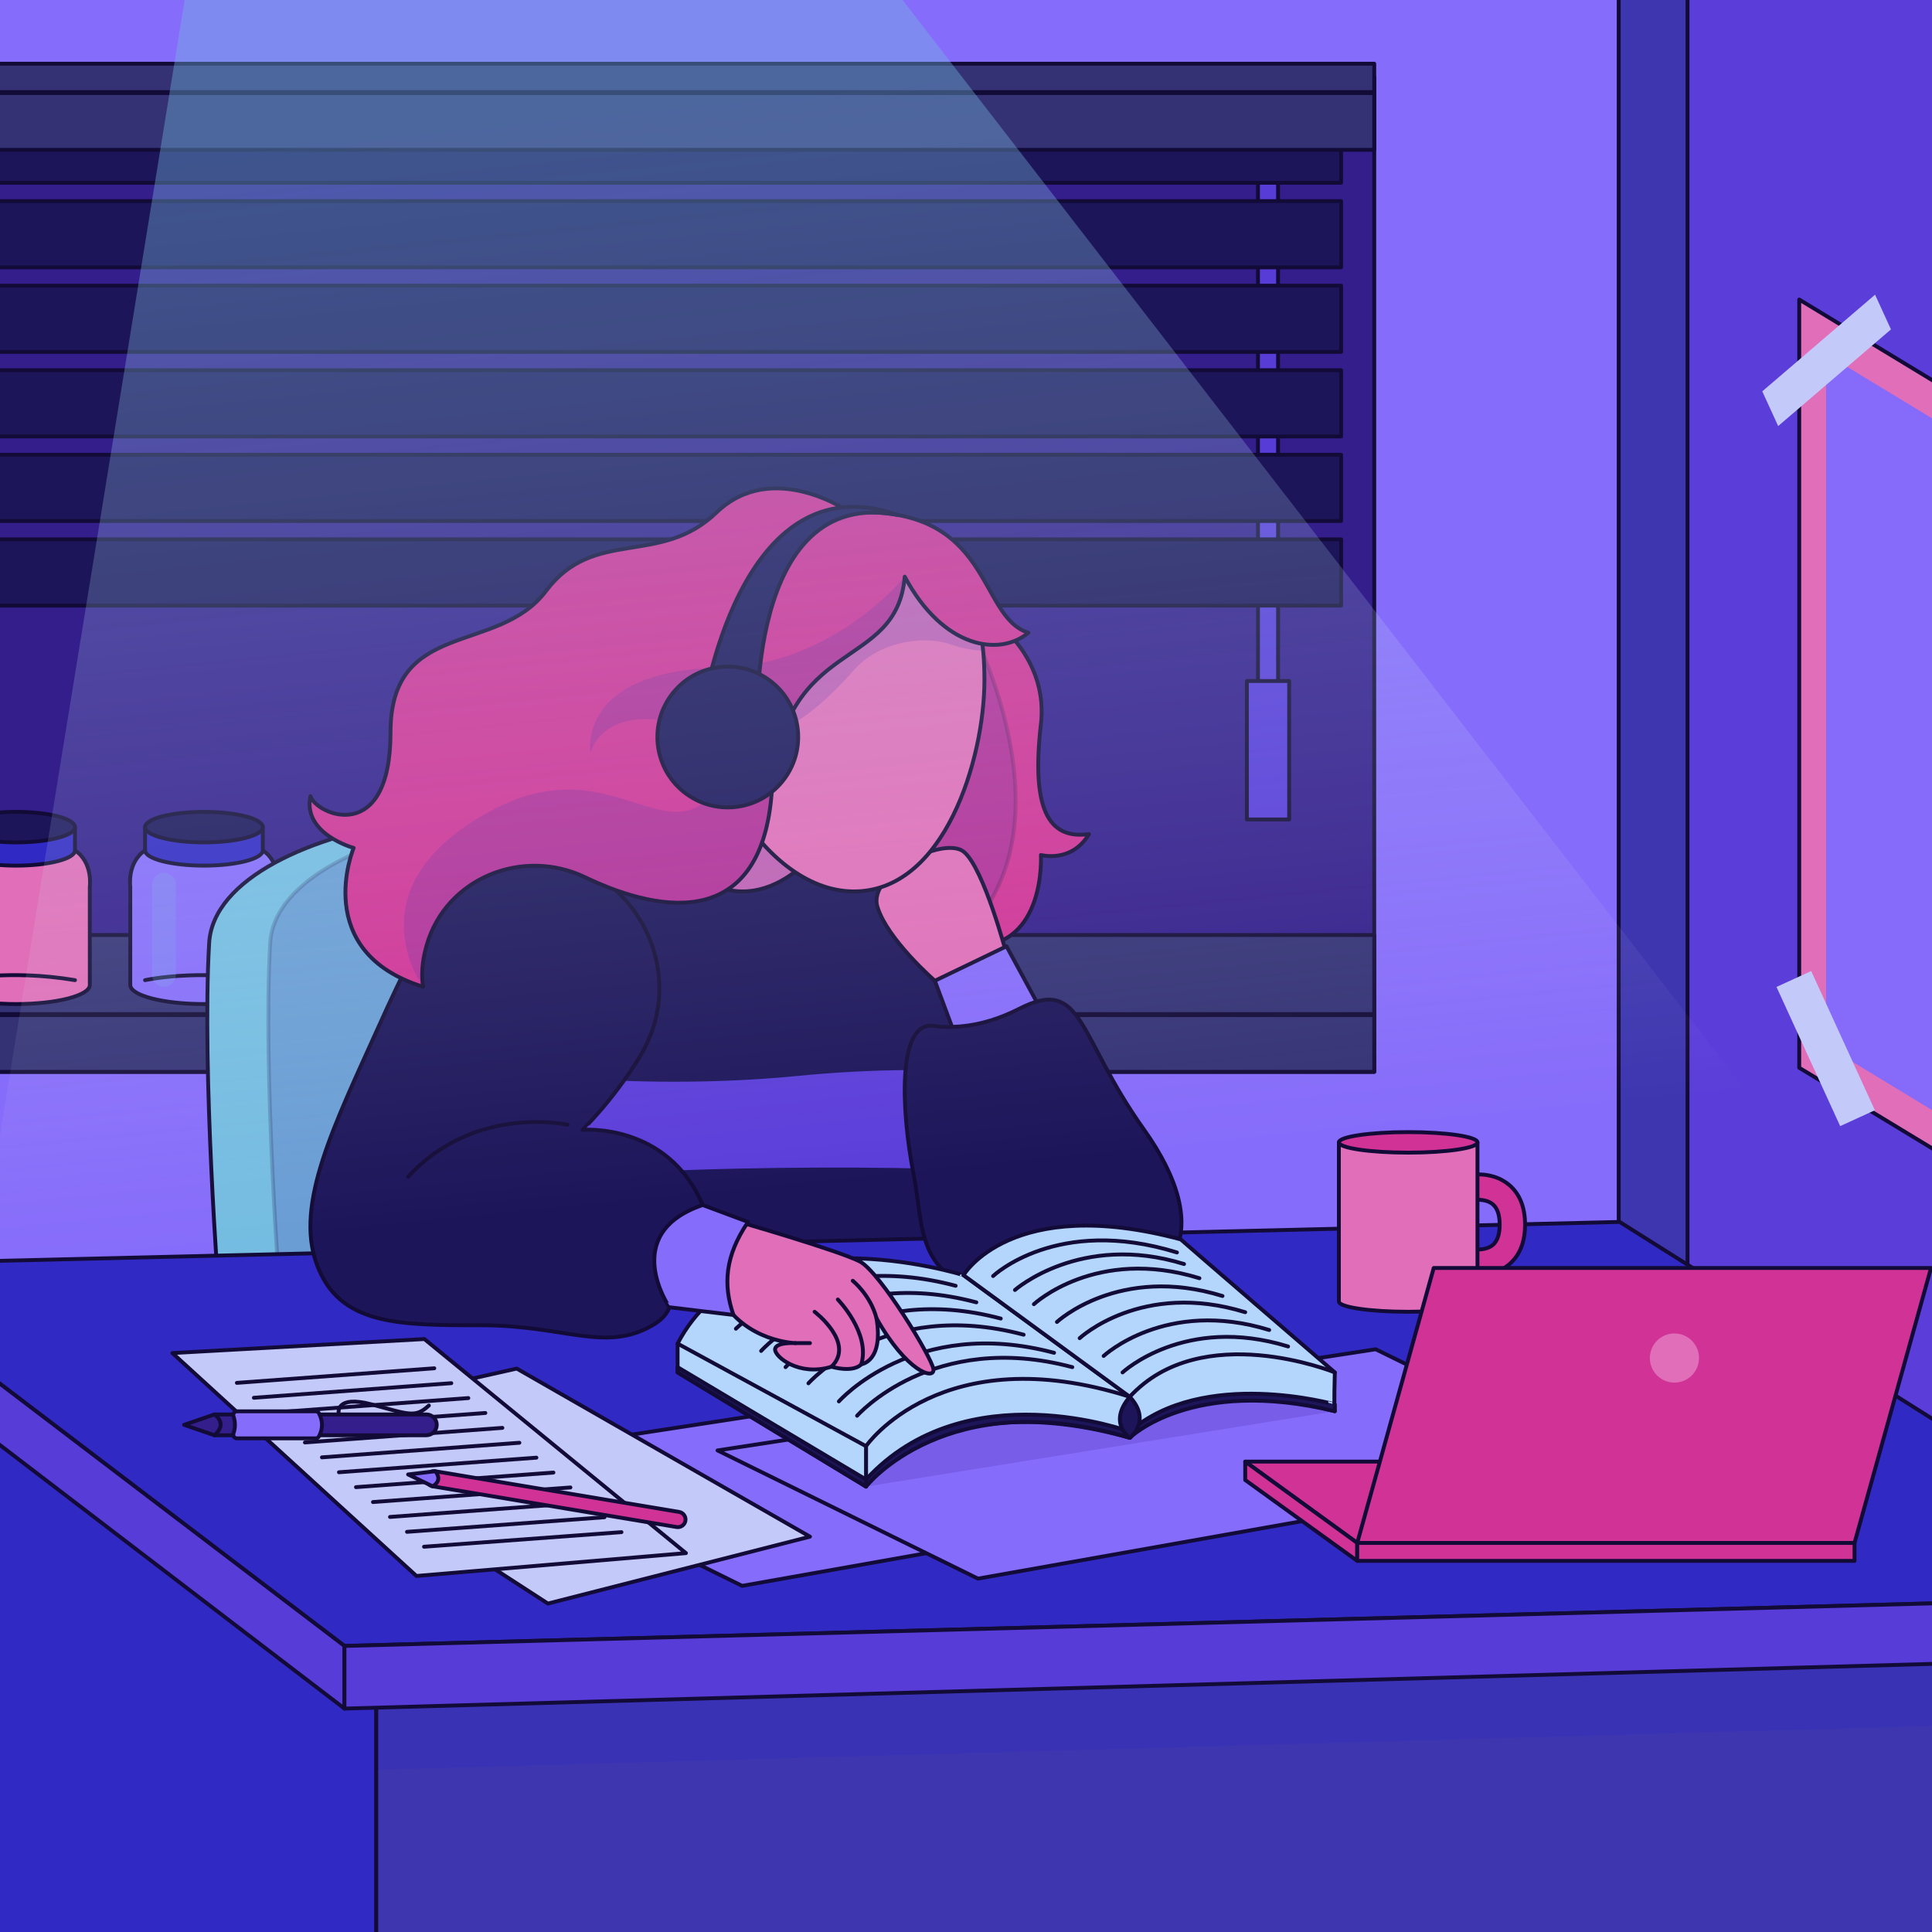 <?xml version="1.0" encoding="utf-8"?>
<!-- Generator: Adobe Illustrator 27.5.0, SVG Export Plug-In . SVG Version: 6.00 Build 0)  -->
<svg version="1.1" xmlns="http://www.w3.org/2000/svg" xmlns:xlink="http://www.w3.org/1999/xlink" x="0px" y="0px"
	 viewBox="0 0 500 500" style="enable-background:new 0 0 500 500;" xml:space="preserve">
<g id="BACKGROUND">
	<rect style="fill:#866CFA;" width="500" height="500"/>
</g>
<g id="OBJECTS">
	<g>
		<defs>
			<rect id="SVGID_1_" width="500" height="500"/>
		</defs>
		<clipPath id="SVGID_00000058565334068920103620000008080555390820596409_">
			<use xlink:href="#SVGID_1_"  style="overflow:visible;"/>
		</clipPath>
		<g style="clip-path:url(#SVGID_00000058565334068920103620000008080555390820596409_);">
			<g>
				<path style="fill:#FFFFFF;stroke:#130B37;stroke-linecap:round;stroke-linejoin:round;stroke-miterlimit:10;" d="
					M-105.178,483.01c0,0-8.223-26.313-9.045-61.67c-0.822-35.357,11.512-32.891,46.047-41.113c34.535-8.223,59.203-17.268,67.426,0
					c8.223,17.268,15.623,56.736,22.201,77.293c6.578,20.557-24.668,21.379-63.315,33.713
					C-80.51,503.567-96.133,503.567-105.178,483.01z"/>
				<path style="fill:none;stroke:#130B37;stroke-linecap:round;stroke-linejoin:round;stroke-miterlimit:10;" d="M-96.955,392.561
					c0,0-7.401,12.553-4.111,42.456s7.577,49.946,22.201,56.216"/>
				<path style="fill:none;stroke:#130B37;stroke-linecap:round;stroke-linejoin:round;stroke-miterlimit:10;" d="M-57.486,446.831
					c0,0,18.286-2.889,38.647-32.069"/>
			</g>
			
				<rect x="418.919" y="-10.135" style="fill:#3E36AF;stroke:#130B37;stroke-linecap:round;stroke-linejoin:round;stroke-miterlimit:10;" width="108.68" height="520.27"/>
			
				<rect x="-120.147" y="394.707" style="fill:#1C155A;stroke:#130B37;stroke-linecap:round;stroke-linejoin:round;stroke-miterlimit:10;" width="758.842" height="141.792"/>
			<g>
				<g>
					<defs>
						
							<rect id="SVGID_00000084489472002925115900000004152643923142064528_" x="-76.036" y="19.999" width="431.688" height="257.396"/>
					</defs>
					<use xlink:href="#SVGID_00000084489472002925115900000004152643923142064528_"  style="overflow:visible;fill:#341E8B;"/>
					<clipPath id="SVGID_00000173126851700679612510000007606892762791382702_">
						<use xlink:href="#SVGID_00000084489472002925115900000004152643923142064528_"  style="overflow:visible;"/>
					</clipPath>
					<g style="clip-path:url(#SVGID_00000173126851700679612510000007606892762791382702_);">
						
							<rect x="-51.147" y="-34.203" style="fill:#573CD8;stroke:#130B37;stroke-linecap:round;stroke-linejoin:round;stroke-miterlimit:10;" width="5.199" height="196.639"/>
						
							<rect x="325.564" y="-34.203" style="fill:#573CD8;stroke:#130B37;stroke-linecap:round;stroke-linejoin:round;stroke-miterlimit:10;" width="5.199" height="223.093"/>
						
							<rect x="322.689" y="176.246" style="fill:#573CD8;stroke:#130B37;stroke-linecap:round;stroke-linejoin:round;stroke-miterlimit:10;" width="10.949" height="35.826"/>
					</g>
					<g style="clip-path:url(#SVGID_00000173126851700679612510000007606892762791382702_);">
						
							<rect x="-67.457" y="-13.607" style="fill:#1C155A;stroke:#130B37;stroke-linecap:round;stroke-linejoin:round;stroke-miterlimit:10;" width="414.53" height="17.146"/>
						
							<rect x="-67.457" y="8.276" style="fill:#1C155A;stroke:#130B37;stroke-linecap:round;stroke-linejoin:round;stroke-miterlimit:10;" width="414.53" height="17.146"/>
						
							<rect x="-67.457" y="30.159" style="fill:#1C155A;stroke:#130B37;stroke-linecap:round;stroke-linejoin:round;stroke-miterlimit:10;" width="414.53" height="17.146"/>
						
							<rect x="-67.457" y="52.042" style="fill:#1C155A;stroke:#130B37;stroke-linecap:round;stroke-linejoin:round;stroke-miterlimit:10;" width="414.53" height="17.146"/>
						
							<rect x="-67.457" y="73.926" style="fill:#1C155A;stroke:#130B37;stroke-linecap:round;stroke-linejoin:round;stroke-miterlimit:10;" width="414.53" height="17.146"/>
						
							<rect x="-67.457" y="95.809" style="fill:#1C155A;stroke:#130B37;stroke-linecap:round;stroke-linejoin:round;stroke-miterlimit:10;" width="414.53" height="17.146"/>
						
							<rect x="-67.457" y="117.692" style="fill:#1C155A;stroke:#130B37;stroke-linecap:round;stroke-linejoin:round;stroke-miterlimit:10;" width="414.53" height="17.146"/>
						
							<rect x="-67.457" y="139.575" style="fill:#1C155A;stroke:#130B37;stroke-linecap:round;stroke-linejoin:round;stroke-miterlimit:10;" width="414.53" height="17.146"/>
					</g>
					
						<use xlink:href="#SVGID_00000084489472002925115900000004152643923142064528_"  style="overflow:visible;fill:none;stroke:#130B37;stroke-linecap:round;stroke-linejoin:round;stroke-miterlimit:10;"/>
				</g>
				<g>
					
						<rect x="-76.036" y="262.709" style="fill:#343275;stroke:#130B37;stroke-linecap:round;stroke-linejoin:round;stroke-miterlimit:10;" width="431.688" height="14.686"/>
					
						<rect x="-76.036" y="241.977" style="fill:#343275;stroke:#130B37;stroke-linecap:round;stroke-linejoin:round;stroke-miterlimit:10;" width="431.688" height="20.476"/>
				</g>
				<g>
					<g>
						
							<rect x="-76.036" y="24.093" style="fill:#343275;stroke:#130B37;stroke-linecap:round;stroke-linejoin:round;stroke-miterlimit:10;" width="431.688" height="14.686"/>
						
							<rect x="-76.036" y="16.493" style="fill:#343275;stroke:#130B37;stroke-linecap:round;stroke-linejoin:round;stroke-miterlimit:10;" width="431.688" height="7.343"/>
					</g>
				</g>
			</g>
			<g>
				<g>
					<path style="fill:#866CFA;stroke:#130B37;stroke-linecap:round;stroke-linejoin:round;stroke-miterlimit:10;" d="
						M71.851,229.517c0,0,0.895-6.284-3.837-9.443c-9.253,0-15.233,0-15.233,0s-5.98,0-15.233,0
						c-4.731,3.159-3.836,9.443-3.836,9.443v25.389l0,0c0,2.731,8.538,4.944,19.07,4.944c10.532,0,19.07-2.213,19.07-4.944
						c0,0,0,0,0,0V229.517z"/>
					<path style="fill:#3129C3;stroke:#130B37;stroke-linecap:round;stroke-linejoin:round;stroke-miterlimit:10;" d="
						M37.548,214.059v6.015c0,2.181,6.82,3.949,15.233,3.949s15.233-1.768,15.233-3.949v-6.015H37.548z"/>
					<path style="fill:#1C155A;stroke:#130B37;stroke-linecap:round;stroke-linejoin:round;stroke-miterlimit:10;" d="
						M68.015,214.059c0,2.181-6.82,3.949-15.233,3.949s-15.233-1.768-15.233-3.949s6.82-3.949,15.233-3.949
						S68.015,211.878,68.015,214.059z"/>
					<path style="fill:none;stroke:#130B37;stroke-linecap:round;stroke-linejoin:round;stroke-miterlimit:10;" d="M37.548,253.665
						c0,0,13.089-2.934,30.466,0"/>
				</g>
				<path style="opacity:0.2;fill:#75BCE3;" d="M42.428,255.383L42.428,255.383c-1.693,0-3.078-1.385-3.078-3.078v-23.351
					c0-1.693,1.385-3.078,3.078-3.078l0,0c1.693,0,3.078,1.385,3.078,3.078v23.351C45.505,253.998,44.12,255.383,42.428,255.383z"/>
			</g>
			<g>
				<g>
					<path style="fill:#E06EB8;stroke:#130B37;stroke-linecap:round;stroke-linejoin:round;stroke-miterlimit:10;" d="
						M23.242,229.517c0,0,0.895-6.284-3.836-9.443c-9.253,0-15.233,0-15.233,0s-5.981,0-15.233,0
						c-4.731,3.159-3.837,9.443-3.837,9.443v25.389l0,0c0,2.731,8.538,4.944,19.07,4.944c10.532,0,19.07-2.213,19.07-4.944
						c0,0,0,0,0,0V229.517z"/>
					<path style="fill:#3129C3;stroke:#130B37;stroke-linecap:round;stroke-linejoin:round;stroke-miterlimit:10;" d="
						M-11.06,214.059v6.015c0,2.181,6.82,3.949,15.233,3.949c8.413,0,15.233-1.768,15.233-3.949v-6.015H-11.06z"/>
					<path style="fill:#1C155A;stroke:#130B37;stroke-linecap:round;stroke-linejoin:round;stroke-miterlimit:10;" d="
						M19.406,214.059c0,2.181-6.82,3.949-15.233,3.949c-8.413,0-15.233-1.768-15.233-3.949s6.82-3.949,15.233-3.949
						C12.586,210.109,19.406,211.878,19.406,214.059z"/>
					<path style="fill:none;stroke:#130B37;stroke-linecap:round;stroke-linejoin:round;stroke-miterlimit:10;" d="M-11.06,253.665
						c0,0,13.089-2.934,30.466,0"/>
				</g>
				<path style="opacity:0.2;fill:#75BCE3;" d="M-6.381,255.383L-6.381,255.383c-1.693,0-3.078-1.385-3.078-3.078v-23.351
					c0-1.693,1.385-3.078,3.078-3.078l0,0c1.693,0,3.078,1.385,3.078,3.078v23.351C-3.304,253.998-4.689,255.383-6.381,255.383z"/>
			</g>
			
				<rect x="280.053" y="142.988" transform="matrix(-1.836970e-16 1 -1 -1.836970e-16 793.742 -293.742)" style="fill:#5B3DD9;stroke:#130B37;stroke-linecap:round;stroke-linejoin:round;stroke-miterlimit:10;" width="527.379" height="214.023"/>
			<g>
				<defs>
					<path id="SVGID_00000057143742265445182390000014731129321589585299_" d="M249.358,155.009c0,0,22.505,10.814,20.032,32.375
						c-2.473,21.561,1.673,29.992,12.454,28.471c-4.561,7.602-12.454,5.414-12.454,5.414s1.371,23.693-17.4,23.628
						c-25.707-25.171-27.867-29.041-27.867-29.041L249.358,155.009z"/>
				</defs>
				<use xlink:href="#SVGID_00000057143742265445182390000014731129321589585299_"  style="overflow:visible;fill:#D03295;"/>
				<clipPath id="SVGID_00000150079946913086037190000005268071380057720237_">
					<use xlink:href="#SVGID_00000057143742265445182390000014731129321589585299_"  style="overflow:visible;"/>
				</clipPath>
				
					<path style="opacity:0.2;clip-path:url(#SVGID_00000150079946913086037190000005268071380057720237_);fill:#4023A0;stroke:#130B37;stroke-linecap:round;stroke-linejoin:round;stroke-miterlimit:10;" d="
					M250.34,160.335c0,0,33.532,61.758-9.243,87.955C222.486,194.834,250.34,160.335,250.34,160.335"/>
				
					<use xlink:href="#SVGID_00000057143742265445182390000014731129321589585299_"  style="overflow:visible;fill:none;stroke:#130B37;stroke-linecap:round;stroke-linejoin:round;stroke-miterlimit:10;"/>
			</g>
			<g>
				<defs>
					<path id="SVGID_00000151526714292508624590000013630620927038702744_" d="M56.722,336.18c0,0-4.539-58.793-2.594-92.133
						c1.945-33.34,101.795-45.715,118.653-17.158c16.858,28.556,27.806,109.292,27.806,109.292H56.722z"/>
				</defs>
				<use xlink:href="#SVGID_00000151526714292508624590000013630620927038702744_"  style="overflow:visible;fill:#74BCE1;"/>
				<clipPath id="SVGID_00000114047982502637657300000007820092763103598266_">
					<use xlink:href="#SVGID_00000151526714292508624590000013630620927038702744_"  style="overflow:visible;"/>
				</clipPath>
				
					<path style="opacity:0.2;clip-path:url(#SVGID_00000114047982502637657300000007820092763103598266_);fill:#4023A0;stroke:#130B37;stroke-linecap:round;stroke-linejoin:round;stroke-miterlimit:10;" d="
					M72.52,336.18c0,0-4.539-58.793-2.593-92.133c1.945-33.34,101.795-45.715,118.653-17.158
					c16.858,28.556,27.806,109.292,27.806,109.292H72.52z"/>
				
					<use xlink:href="#SVGID_00000151526714292508624590000013630620927038702744_"  style="overflow:visible;fill:none;stroke:#130B37;stroke-linecap:round;stroke-linejoin:round;stroke-miterlimit:10;"/>
			</g>
			<g>
				<defs>
					<path id="SVGID_00000136375407219517113520000011485659216487470482_" d="M141.77,221.76l28.418-5.905
						c0,0,19.451,21.162,41.496,5.414c32.419-0.836,35.012,31.05,45.386,62.439c10.374,31.388,12.319,43.564,12.319,43.564H154.627
						C154.627,327.271,113.352,273.012,141.77,221.76z"/>
				</defs>
				<use xlink:href="#SVGID_00000136375407219517113520000011485659216487470482_"  style="overflow:visible;fill:#1C155A;"/>
				<clipPath id="SVGID_00000097475578271652055000000000268785698489221526_">
					<use xlink:href="#SVGID_00000136375407219517113520000011485659216487470482_"  style="overflow:visible;"/>
				</clipPath>
				<path style="clip-path:url(#SVGID_00000097475578271652055000000000268785698489221526_);fill:#5B3DD9;" d="M121.681,276.364
					c0,0,40.948,6.358,84.155,2.14c43.207-4.219,64.671,1.388,64.671,1.388l5.177,24.042c0,0-53.852-3.994-121.95,0
					C85.636,307.928,121.681,276.364,121.681,276.364z"/>
				
					<use xlink:href="#SVGID_00000136375407219517113520000011485659216487470482_"  style="overflow:visible;fill:none;stroke:#130B37;stroke-linecap:round;stroke-linejoin:round;stroke-miterlimit:10;"/>
			</g>
			<path style="fill:#E06EB8;stroke:#130B37;stroke-linecap:round;stroke-linejoin:round;stroke-miterlimit:10;" d="
				M241.936,253.823c0,0-12.411-10.794-14.883-19.217c-2.473-8.423,17.245-18.426,22.407-14.141s11.019,26.418,11.019,26.418
				S256.649,252.308,241.936,253.823z"/>
			<g>
				<defs>
					<polygon id="SVGID_00000010270749899649475500000010756681696653385658_" points="97.379,534.005 97.379,437.56 
						-26.261,342.976 -26.261,534.005 					"/>
				</defs>
				<use xlink:href="#SVGID_00000010270749899649475500000010756681696653385658_"  style="overflow:visible;fill:#3129C3;"/>
				<clipPath id="SVGID_00000163772615045527162190000017358079779810339479_">
					<use xlink:href="#SVGID_00000010270749899649475500000010756681696653385658_"  style="overflow:visible;"/>
				</clipPath>
				
					<polygon style="opacity:0.3;clip-path:url(#SVGID_00000163772615045527162190000017358079779810339479_);fill:#3129C3;" points="
					-29.279,361.533 -29.279,345.828 100.397,444.525 100.397,460.735 				"/>
				
					<use xlink:href="#SVGID_00000010270749899649475500000010756681696653385658_"  style="overflow:visible;fill:none;stroke:#130B37;stroke-linecap:round;stroke-linejoin:round;stroke-miterlimit:10;"/>
			</g>
			<g>
				<defs>
					<polygon id="SVGID_00000014611367800205990940000017735996509455929492_" points="97.379,437.56 558.556,424.578 
						558.556,534.005 97.379,534.005 					"/>
				</defs>
				<use xlink:href="#SVGID_00000014611367800205990940000017735996509455929492_"  style="overflow:visible;fill:#3E36AF;"/>
				<clipPath id="SVGID_00000136389701980944107750000008043562227547032489_">
					<use xlink:href="#SVGID_00000014611367800205990940000017735996509455929492_"  style="overflow:visible;"/>
				</clipPath>
				
					<polygon style="opacity:0.3;clip-path:url(#SVGID_00000136389701980944107750000008043562227547032489_);fill:#3129C3;" points="
					569.813,429.169 569.813,444.73 86.123,458.346 86.123,442.137 				"/>
				
					<use xlink:href="#SVGID_00000014611367800205990940000017735996509455929492_"  style="overflow:visible;fill:none;stroke:#130B37;stroke-linecap:round;stroke-linejoin:round;stroke-miterlimit:10;"/>
			</g>
			<polygon style="fill:#3129C3;stroke:#130B37;stroke-linecap:round;stroke-linejoin:round;stroke-miterlimit:10;" points="
				-40.535,327.271 419.165,316.237 572.83,413 89.141,425.968 			"/>
			<polygon style="fill:#866CFA;stroke:#130B37;stroke-linecap:round;stroke-linejoin:round;stroke-miterlimit:10;" points="
				294.988,351.056 124.668,377.237 192.061,410.417 356.549,381.246 			"/>
			<polygon style="fill:#866CFA;stroke:#130B37;stroke-linecap:round;stroke-linejoin:round;stroke-miterlimit:10;" points="
				356.017,349.187 185.697,375.369 253.09,408.548 417.578,379.377 			"/>
			<polygon style="opacity:0.2;fill:#4023A0;" points="175.361,355.181 297.405,326.081 345.453,365.221 224.122,384.724 			"/>
			<path style="fill:#866CFA;stroke:#130B37;stroke-linecap:round;stroke-linejoin:round;stroke-miterlimit:10;" d="
				M247.368,268.398l-5.432-14.575l18.543-8.927l8.91,16.419C269.39,261.315,265.719,271.618,247.368,268.398z"/>
			<path style="fill:#1C155A;stroke:#130B37;stroke-linecap:round;stroke-linejoin:round;stroke-miterlimit:10;" d="
				M263.795,261.061c-4.787,2.449-9.958,4.141-15.317,4.58c-2.21,0.181-4.559,0.181-6.896-0.141
				c-9.347-1.288-8.412,21.58-5.162,38.312c3.25,16.732-0.644,31.574,35.092,32.367s42.819-18.202,24.468-43.958
				C278.705,267.974,280.391,252.572,263.795,261.061z"/>
			<polygon style="fill:#573CD8;stroke:#130B37;stroke-linecap:round;stroke-linejoin:round;stroke-miterlimit:10;" points="
				-40.535,342.976 -40.535,327.271 89.141,425.968 89.141,442.177 			"/>
			<g>
				<g>
					<g>
						<defs>
							<path id="XMLID_00000046333353787642464030000002576270729696906647_" d="M175.361,347.723l48.762,37.001
								c0,0,18.357-26.675,68.266-12.621c0-8.031,0-10.613,0-10.613l-43.031-31.476
								C249.358,330.014,193.718,312.442,175.361,347.723z"/>
						</defs>
						<clipPath id="XMLID_00000155826977248608385900000000155302192595971475_">
							<use xlink:href="#XMLID_00000046333353787642464030000002576270729696906647_"  style="overflow:visible;"/>
						</clipPath>
					</g>
				</g>
				<g>
					<g>
						<defs>
							<path id="XMLID_00000155106378447759696370000004237646511940428970_" d="M175.361,347.723l48.762,37.001
								c0,0,18.357-26.675,68.266-12.621c0-8.031,0-10.613,0-10.613l-43.031-31.476
								C249.358,330.014,193.718,312.442,175.361,347.723z"/>
						</defs>
						<use xlink:href="#XMLID_00000155106378447759696370000004237646511940428970_"  style="overflow:visible;fill:#B4D6FC;"/>
						<clipPath id="XMLID_00000168115295097987731990000006620522245576788403_">
							<use xlink:href="#XMLID_00000155106378447759696370000004237646511940428970_"  style="overflow:visible;"/>
						</clipPath>
						
							<path style="clip-path:url(#XMLID_00000168115295097987731990000006620522245576788403_);fill:#B4D6FC;stroke:#130B37;stroke-linecap:round;stroke-linejoin:round;stroke-miterlimit:10;" d="
							M224.122,384.724v-10.459c0,0,19.505-28.264,68.266-12.775v15.867L224.122,384.724z"/>
						
							<use xlink:href="#XMLID_00000155106378447759696370000004237646511940428970_"  style="overflow:visible;fill:none;stroke:#130B37;stroke-linecap:round;stroke-linejoin:round;stroke-miterlimit:10;"/>
					</g>
					<path style="fill:#B4D6FC;stroke:#130B37;stroke-linecap:round;stroke-linejoin:round;stroke-miterlimit:10;" d="
						M345.453,355.181c0,0-34.42-12.335-53.064,6.309c-28.203-20.63-43.031-31.476-43.031-31.476s12.34-21.014,56.225-9.254
						C306.156,321.334,345.453,355.181,345.453,355.181z"/>
					<path style="fill:#B4D6FC;stroke:#130B37;stroke-linecap:round;stroke-linejoin:round;stroke-miterlimit:10;" d="
						M292.388,372.103c0,0,14.915-17.206,53.064-6.882c-0.287-0.289,0-10.04,0-10.04s-34.469-13.954-53.064,6.309V372.103z"/>
					<polygon style="fill:#B4D6FC;stroke:#130B37;stroke-linecap:round;stroke-linejoin:round;stroke-miterlimit:10;" points="
						175.361,347.723 224.122,374.265 224.122,384.724 175.361,355.181 					"/>
					<polygon style="fill:#1C155A;stroke:#130B37;stroke-linecap:round;stroke-linejoin:round;stroke-miterlimit:10;" points="
						175.361,353.819 224.122,382.891 224.122,384.724 175.361,355.181 					"/>
					<path style="fill:#1C155A;stroke:#130B37;stroke-linecap:round;stroke-linejoin:round;stroke-miterlimit:10;" d="
						M292.351,370.497c0,0-42.351-15.76-68.229,12.394v1.833c0,0,20.948-26.774,68.266-12.621L292.351,370.497z"/>
					<path style="fill:#1C155A;stroke:#130B37;stroke-linecap:round;stroke-linejoin:round;stroke-miterlimit:10;" d="
						M292.351,370.497l0.037,1.607c0,0,16.042-15.83,53.064-6.882v-1.763C345.453,363.458,311.478,353.819,292.351,370.497z"/>
					<path style="fill:#1C155A;stroke:#130B37;stroke-linecap:round;stroke-linejoin:round;stroke-miterlimit:10;" d="
						M292.388,372.103c0,0-5.772-3.831,0-10.613C298.166,367.736,292.388,372.103,292.388,372.103z"/>
					<path style="fill:none;stroke:#130B37;stroke-linecap:round;stroke-linejoin:round;stroke-miterlimit:10;" d="M221.813,366.395
						c0,0,19.585-22.216,55.696-12.577"/>
					<path style="fill:none;stroke:#130B37;stroke-linecap:round;stroke-linejoin:round;stroke-miterlimit:10;" d="M217.1,362.682
						c0,0,19.585-22.216,55.696-12.577"/>
					<path style="fill:none;stroke:#130B37;stroke-linecap:round;stroke-linejoin:round;stroke-miterlimit:10;" d="M209.223,357.998
						c0,0,19.586-22.216,55.696-12.577"/>
					<path style="fill:none;stroke:#130B37;stroke-linecap:round;stroke-linejoin:round;stroke-miterlimit:10;" d="M203.301,353.819
						c0,0,19.586-22.216,55.696-12.577"/>
					<path style="fill:none;stroke:#130B37;stroke-linecap:round;stroke-linejoin:round;stroke-miterlimit:10;" d="M196.98,349.622
						c0,0,19.585-22.216,55.696-12.577"/>
					<path style="fill:none;stroke:#130B37;stroke-linecap:round;stroke-linejoin:round;stroke-miterlimit:10;" d="M190.445,343.873
						c0,0,20.764-20.752,56.875-11.112"/>
					<path style="fill:none;stroke:#130B37;stroke-linecap:round;stroke-linejoin:round;stroke-miterlimit:10;" d="M290.515,355.181
						c0,0,16.066-14.981,42.843-6.718"/>
					<path style="fill:none;stroke:#130B37;stroke-linecap:round;stroke-linejoin:round;stroke-miterlimit:10;" d="M285.623,350.92
						c0,0,16.066-14.98,42.843-6.718"/>
					<path style="fill:none;stroke:#130B37;stroke-linecap:round;stroke-linejoin:round;stroke-miterlimit:10;" d="M279.417,346.318
						c0,0,16.066-14.98,42.843-6.718"/>
					<path style="fill:none;stroke:#130B37;stroke-linecap:round;stroke-linejoin:round;stroke-miterlimit:10;" d="M273.535,342.122
						c0,0,16.066-14.98,42.843-6.718"/>
					<path style="fill:none;stroke:#130B37;stroke-linecap:round;stroke-linejoin:round;stroke-miterlimit:10;" d="M267.567,337.52
						c0,0,16.066-14.98,42.843-6.718"/>
					<path style="fill:none;stroke:#130B37;stroke-linecap:round;stroke-linejoin:round;stroke-miterlimit:10;" d="M262.667,333.847
						c0,0,16.988-14.98,43.765-6.718"/>
					<path style="fill:none;stroke:#130B37;stroke-linecap:round;stroke-linejoin:round;stroke-miterlimit:10;" d="M257.009,330.24
						c0,0,16.525-15.746,47.583-6.106"/>
				</g>
				<g>
					<g>
						<defs>
							<path id="XMLID_00000148650621707063214480000015368136889728636807_" d="M175.361,347.723l48.762,37.001
								c0,0,18.357-26.675,68.266-12.621c0-8.031,0-10.613,0-10.613l-43.031-31.476
								C249.358,330.014,193.718,312.442,175.361,347.723z"/>
						</defs>
						<clipPath id="XMLID_00000017496508135940077990000009380267268452134825_">
							<use xlink:href="#XMLID_00000148650621707063214480000015368136889728636807_"  style="overflow:visible;"/>
						</clipPath>
					</g>
				</g>
			</g>
			<g>
				<path style="fill:#1C155A;stroke:#130B37;stroke-linecap:round;stroke-linejoin:round;stroke-miterlimit:10;" d="
					M165.567,273.481c14.473-23.661-3.856-53.56-31.557-52.166c-0.488,0.025-0.964,0.043-1.428,0.056
					c-12.968,0.357-22.693,17.864-34.364,43.799c-11.671,25.935-22.045,46.395-16.209,62.1
					c5.835,15.705,21.018,15.705,42.603,15.705c21.586,0,31.96,7.132,44.279,0c12.319-7.132-4.539-18.155,12.967-31.122
					c-9.077-21.396-31.122-19.451-31.122-19.451S158.575,284.911,165.567,273.481z"/>
				<path style="fill:none;stroke:#130B37;stroke-linecap:round;stroke-linejoin:round;stroke-miterlimit:10;" d="M146.83,291.073
					c0,0-23.892-5.332-41.214,13.464"/>
			</g>
			<g>
				<path style="fill:#E06EB8;stroke:#130B37;stroke-linecap:round;stroke-linejoin:round;stroke-miterlimit:10;" d="
					M191.348,316.237c0,0,26.078,7.529,31.229,10.269c5.151,2.741,18.673,24.955,18.995,27.853c0.322,2.898-6.931,0.688-14.734-13.2
					c1.856,11.268-3.939,11.912-3.939,11.912s-1.61,2.254-7.727,0.644c-8.371,2.576-14.683-2.576-14.585-4.507
					c0.098-1.932,5.249-1.61,5.249-1.61s-12.878-0.306-19.317-11.743C182.328,321.921,191.348,316.237,191.348,316.237z"/>
				<path style="fill:none;stroke:#130B37;stroke-linecap:round;stroke-linejoin:round;stroke-miterlimit:10;" d="M220.69,331.461
					c0,0,4.571,3.652,6.149,9.698"/>
				<path style="fill:none;stroke:#130B37;stroke-linecap:round;stroke-linejoin:round;stroke-miterlimit:10;" d="M216.827,336.31
					c0,0,8.497,8.676,6.073,16.761"/>
				<path style="fill:none;stroke:#130B37;stroke-linecap:round;stroke-linejoin:round;stroke-miterlimit:10;" d="M210.817,339.487
					c0,0,10.643,8.074,4.356,14.228"/>
				
					<line style="fill:none;stroke:#130B37;stroke-linecap:round;stroke-linejoin:round;stroke-miterlimit:10;" x1="205.836" y1="347.598" x2="209.617" y2="347.598"/>
			</g>
			<polygon style="fill:#573CD8;stroke:#130B37;stroke-linecap:round;stroke-linejoin:round;stroke-miterlimit:10;" points="
				572.83,413 572.83,428.561 89.141,442.177 89.141,425.968 			"/>
			<path style="fill:#866CFA;stroke:#130B37;stroke-linecap:round;stroke-linejoin:round;stroke-miterlimit:10;" d="
				M181.859,311.853l11.743,4.383c-6.025,8.816-6.471,16.345-3.789,24.073l-16.562-1.991
				C173.251,338.318,160.135,319.25,181.859,311.853z"/>
			<g>
				<defs>
					<path id="SVGID_00000103252689940275842000000008723607033225869470_" d="M170.188,215.855l15.688-26.334l29.297,20.261
						l-4.829,11.486C210.343,221.268,190.881,245.73,170.188,215.855z"/>
				</defs>
				<use xlink:href="#SVGID_00000103252689940275842000000008723607033225869470_"  style="overflow:visible;fill:#E06EB8;"/>
				<clipPath id="SVGID_00000026135627340905321420000000982284677919582895_">
					<use xlink:href="#SVGID_00000103252689940275842000000008723607033225869470_"  style="overflow:visible;"/>
				</clipPath>
				
					<path style="opacity:0.2;clip-path:url(#SVGID_00000026135627340905321420000000982284677919582895_);fill:#4023A0;stroke:#130B37;stroke-linecap:round;stroke-linejoin:round;stroke-miterlimit:10;" d="
					M172.817,219.804l15.687-26.334l29.297,20.262l-4.829,11.486C212.973,225.218,193.51,249.68,172.817,219.804z"/>
				
					<use xlink:href="#SVGID_00000103252689940275842000000008723607033225869470_"  style="overflow:visible;fill:none;stroke:#130B37;stroke-linecap:round;stroke-linejoin:round;stroke-miterlimit:10;"/>
			</g>
			<g>
				<defs>
					<path id="SVGID_00000161630623076635845920000009270399660620433053_" d="M223.221,138.975c0,0-35.399-3.863-41.363,25.112
						c-5.964,28.975,14.963,66.257,38.787,66.611c23.824,0.354,34.127-34.416,34.127-54.699S248.977,142.516,223.221,138.975z"/>
				</defs>
				<use xlink:href="#SVGID_00000161630623076635845920000009270399660620433053_"  style="overflow:visible;fill:#E06EB8;"/>
				<clipPath id="SVGID_00000147901774985021812500000009165038694481661363_">
					<use xlink:href="#SVGID_00000161630623076635845920000009270399660620433053_"  style="overflow:visible;"/>
				</clipPath>
				<path style="opacity:0.2;clip-path:url(#SVGID_00000147901774985021812500000009165038694481661363_);fill:#4023A0;" d="
					M201.158,189.048c0,0,7.08-1.104,20-15.812c5.745-6.54,16.986-9.24,25.204-6.366c8.358,2.923,15.864,0.922,15.864,0.922
					s-5.84-28.989-36.702-28.989S201.158,189.048,201.158,189.048z"/>
				
					<use xlink:href="#SVGID_00000161630623076635845920000009270399660620433053_"  style="overflow:visible;fill:none;stroke:#130B37;stroke-linecap:round;stroke-linejoin:round;stroke-miterlimit:10;"/>
			</g>
			<g>
				<g>
					<g>
						<g>
							<path style="fill:#D03295;stroke:#130B37;stroke-linecap:round;stroke-linejoin:round;stroke-miterlimit:10;" d="
								M382.578,329.925c-0.895,0-1.52-0.083-1.701-0.111l0.988-6.492l0,0c-0.001-0.001,2.783,0.349,4.529-1.179
								c1.141-1,1.721-2.752,1.721-5.208c0-2.457-0.58-4.211-1.724-5.214c-1.747-1.531-4.532-1.186-4.561-1.183l-0.948-6.497
								c0.582-0.086,5.779-0.75,9.765,2.68c2.677,2.304,4.034,5.741,4.034,10.214c0,4.474-1.357,7.91-4.035,10.211
								C387.895,329.512,384.569,329.925,382.578,329.925z"/>
						</g>
					</g>
					<g>
						<path style="fill:#E06EB8;stroke:#130B37;stroke-linecap:round;stroke-linejoin:round;stroke-miterlimit:10;" d="
							M346.499,295.644v41.187c0,1.467,8.03,2.657,17.936,2.657c9.906,0,17.936-1.19,17.936-2.657v-41.187H346.499z"/>
						
							<ellipse style="fill:#D03295;stroke:#130B37;stroke-linecap:round;stroke-linejoin:round;stroke-miterlimit:10;" cx="364.435" cy="295.644" rx="17.936" ry="2.657"/>
					</g>
				</g>
			</g>
			<g>
				<g>
					<polygon style="fill:#D03295;stroke:#130B37;stroke-linecap:round;stroke-linejoin:round;stroke-miterlimit:10;" points="
						351.25,399.31 322.261,378.266 429.985,378.266 479.947,399.31 					"/>
					<polygon style="fill:#D03295;stroke:#130B37;stroke-linecap:round;stroke-linejoin:round;stroke-miterlimit:10;" points="
						499.742,328.154 371.044,328.154 351.25,399.31 479.947,399.31 					"/>
					<polygon style="fill:#D03295;stroke:#130B37;stroke-linecap:round;stroke-linejoin:round;stroke-miterlimit:10;" points="
						322.261,378.266 351.25,399.31 351.25,403.954 322.261,383.028 					"/>
					
						<rect x="351.25" y="399.31" style="fill:#D03295;stroke:#130B37;stroke-linecap:round;stroke-linejoin:round;stroke-miterlimit:10;" width="128.697" height="4.644"/>
					<path style="fill:#E06EB8;" d="M426.977,351.457c0,3.514,2.849,6.363,6.363,6.363c3.514,0,6.363-2.849,6.363-6.363
						c0-3.514-2.849-6.363-6.363-6.363C429.825,345.095,426.977,347.943,426.977,351.457z"/>
				</g>
			</g>
			<polygon style="fill:#C3C9F9;stroke:#130B37;stroke-linecap:round;stroke-linejoin:round;stroke-miterlimit:10;" points="
				70,368.499 141.792,415 209.617,397.684 133.731,354.185 			"/>
			<g>
				<polygon style="fill:#C3C9F9;stroke:#130B37;stroke-linecap:round;stroke-linejoin:round;stroke-miterlimit:10;" points="
					44.615,350.172 107.771,407.859 177.521,401.945 109.832,346.547 				"/>
				
					<line style="fill:#C3C9F9;stroke:#130B37;stroke-linecap:round;stroke-linejoin:round;stroke-miterlimit:10;" x1="109.74" y1="400.293" x2="160.836" y2="396.518"/>
				
					<line style="fill:#C3C9F9;stroke:#130B37;stroke-linecap:round;stroke-linejoin:round;stroke-miterlimit:10;" x1="105.336" y1="396.438" x2="156.433" y2="392.663"/>
				
					<line style="fill:#C3C9F9;stroke:#130B37;stroke-linecap:round;stroke-linejoin:round;stroke-miterlimit:10;" x1="100.932" y1="392.583" x2="152.029" y2="388.808"/>
				
					<line style="fill:#C3C9F9;stroke:#130B37;stroke-linecap:round;stroke-linejoin:round;stroke-miterlimit:10;" x1="96.529" y1="388.728" x2="147.625" y2="384.953"/>
				
					<line style="fill:#C3C9F9;stroke:#130B37;stroke-linecap:round;stroke-linejoin:round;stroke-miterlimit:10;" x1="92.125" y1="384.873" x2="143.222" y2="381.098"/>
				
					<line style="fill:#C3C9F9;stroke:#130B37;stroke-linecap:round;stroke-linejoin:round;stroke-miterlimit:10;" x1="87.721" y1="381.018" x2="138.818" y2="377.242"/>
				
					<line style="fill:#C3C9F9;stroke:#130B37;stroke-linecap:round;stroke-linejoin:round;stroke-miterlimit:10;" x1="83.318" y1="377.163" x2="134.414" y2="373.387"/>
				
					<line style="fill:#C3C9F9;stroke:#130B37;stroke-linecap:round;stroke-linejoin:round;stroke-miterlimit:10;" x1="78.914" y1="373.308" x2="130.011" y2="369.532"/>
				
					<line style="fill:#C3C9F9;stroke:#130B37;stroke-linecap:round;stroke-linejoin:round;stroke-miterlimit:10;" x1="74.51" y1="369.453" x2="125.607" y2="365.677"/>
				
					<line style="fill:#C3C9F9;stroke:#130B37;stroke-linecap:round;stroke-linejoin:round;stroke-miterlimit:10;" x1="70.107" y1="365.598" x2="121.203" y2="361.822"/>
				
					<line style="fill:#C3C9F9;stroke:#130B37;stroke-linecap:round;stroke-linejoin:round;stroke-miterlimit:10;" x1="65.703" y1="361.742" x2="116.8" y2="357.967"/>
				
					<line style="fill:#C3C9F9;stroke:#130B37;stroke-linecap:round;stroke-linejoin:round;stroke-miterlimit:10;" x1="61.299" y1="357.887" x2="112.396" y2="354.112"/>
			</g>
			<g>
				<g>
					<path style="fill:#D03295;stroke:#130B37;stroke-linecap:round;stroke-linejoin:round;stroke-miterlimit:10;" d="
						M175.762,391.292l-63.134-10.538c-1.074-0.179-2.099,0.553-2.278,1.626l0,0c-0.179,1.074,0.553,2.099,1.626,2.278
						l63.134,10.538c1.074,0.179,2.099-0.553,2.278-1.626l0,0C177.567,392.496,176.836,391.471,175.762,391.292z"/>
					<g>
						<path style="fill:#866CFA;" d="M112.628,380.754l-7.012,0.836l6.36,3.068C114.809,382.97,112.628,380.754,112.628,380.754z"/>
						<path style="fill:none;stroke:#130B37;stroke-linecap:round;stroke-linejoin:round;stroke-miterlimit:10;" d="
							M112.628,380.754l-7.012,0.836l6.36,3.068C114.809,382.97,112.628,380.754,112.628,380.754z"/>
					</g>
				</g>
			</g>
			<g>
				<defs>
					<path id="SVGID_00000014615254222900929660000014972489660042999974_" d="M220.063,132.652c0,0-19.968-14.098-34.654,0
						c-14.687,14.098-31.687,3.732-44.126,20.317c-12.439,16.585-40.219,7.177-40.219,36.552s-19.071,21.497-20.73,16.521
						c-2.074,9.813,11.194,13.398,11.194,13.398s-11.276,26.821,17.996,35.943c-0.528-2.745-0.302-6.609,0.885-10.744
						c4.978-17.341,24.754-25.405,41.021-17.604c20.864,10.006,45.809,12.756,48.313-22.238
						c2.907-40.634,32.305-30.683,34.399-55.561c9.971,18.658,24.604,20.732,32.007,14.512
						C252.771,159.571,257.079,130.617,220.063,132.652z"/>
				</defs>
				<use xlink:href="#SVGID_00000014615254222900929660000014972489660042999974_"  style="overflow:visible;fill:#D03295;"/>
				<clipPath id="SVGID_00000083069458683043022530000005988994278667806593_">
					<use xlink:href="#SVGID_00000014615254222900929660000014972489660042999974_"  style="overflow:visible;"/>
				</clipPath>
				<path style="opacity:0.2;clip-path:url(#SVGID_00000083069458683043022530000005988994278667806593_);fill:#4023A0;" d="
					M109.523,255.383c0,0-18.991-25.523,17.005-45.274c35.996-19.751,48.921,20.787,65.28-16.486
					c-34.654-17.584-38.987,1.21-38.987,1.21s-3.769-21.292,33.654-22.064c29.33-0.605,47.665-23.532,47.665-23.532
					S262.365,265.815,109.523,255.383"/>
				
					<use xlink:href="#SVGID_00000014615254222900929660000014972489660042999974_"  style="overflow:visible;fill:none;stroke:#130B37;stroke-linecap:round;stroke-linejoin:round;stroke-miterlimit:10;"/>
			</g>
			<path style="fill:#1C155A;stroke:#130B37;stroke-linecap:round;stroke-linejoin:round;stroke-miterlimit:10;" d="
				M181.707,184.752c0,0,9.089-66.18,50.673-51.469c-39.683-7.679-36.366,56.238-36.366,56.238L181.707,184.752z"/>
			
				<ellipse transform="matrix(0.547 -0.837 0.837 0.547 -74.481 244.024)" style="fill:#1C155A;stroke:#130B37;stroke-linecap:round;stroke-linejoin:round;stroke-miterlimit:10;" cx="188.411" cy="190.885" rx="18.219" ry="18.219"/>
			<g>
				<g>
					<path style="fill:#341E8B;stroke:#130B37;stroke-linecap:round;stroke-linejoin:round;stroke-miterlimit:10;" d="
						M110.336,366.054H55.495v5.389h54.842c1.482,0,2.694-1.213,2.694-2.694C113.031,367.266,111.818,366.054,110.336,366.054z"/>
					<path style="fill:#341E8B;stroke:#130B37;stroke-linecap:round;stroke-linejoin:round;stroke-miterlimit:10;" d="
						M55.495,366.054l-7.86,2.694l7.86,2.694C59.092,368.34,55.495,366.054,55.495,366.054z"/>
					<path style="fill:none;stroke:#130B37;stroke-linecap:round;stroke-linejoin:round;stroke-miterlimit:10;" d="M87.646,365.777
						c0,0-0.944-4.864,8.634-2.293c9.578,2.57,11.197,3.507,14.704,0.27"/>
					<g>
						<path style="fill:#866CFA;" d="M61.324,372.252h20.365c0.347,0,0.679-0.182,0.842-0.489c1.065-2.01,1.065-4.02,0-6.03
							c-0.162-0.307-0.495-0.489-0.842-0.489H61.324c-0.673,0-1.111,0.665-0.896,1.302c0.497,1.468,0.497,2.936,0,4.404
							C60.212,371.587,60.651,372.252,61.324,372.252z"/>
						<path style="fill:none;stroke:#130B37;stroke-linecap:round;stroke-linejoin:round;stroke-miterlimit:10;" d="M61.324,372.252
							h20.365c0.347,0,0.679-0.182,0.842-0.489c1.065-2.01,1.065-4.02,0-6.03c-0.162-0.307-0.495-0.489-0.842-0.489H61.324
							c-0.673,0-1.111,0.665-0.896,1.302c0.497,1.468,0.497,2.936,0,4.404C60.212,371.587,60.651,372.252,61.324,372.252z"/>
					</g>
				</g>
			</g>
			<g>
				<g>
					<polygon style="fill:#E06EB8;stroke:#130B37;stroke-linecap:round;stroke-linejoin:round;stroke-miterlimit:10;" points="
						577.9,344.417 465.638,276.336 465.638,77.518 577.9,145.6 					"/>
					<g>
						<polygon style="fill:#866AFA;" points="570.951,151.288 472.587,91.636 472.587,270.647 570.951,330.299 						"/>
					</g>
				</g>
			</g>
			
				<linearGradient id="SVGID_00000167376303793895734090000013087620632917663368_" gradientUnits="userSpaceOnUse" x1="193.025" y1="299.459" x2="193.025" y2="17.171" gradientTransform="matrix(0.995 -0.1 0.1 0.995 3.648 26.907)">
				<stop  offset="0" style="stop-color:#FFFFFF;stop-opacity:0"/>
				<stop  offset="1" style="stop-color:#75BCE3"/>
			</linearGradient>
			<path style="opacity:0.38;fill:url(#SVGID_00000167376303793895734090000013087620632917663368_);" d="M54.636-42.114
				L-7.833,341.962l469.426-47.075L190.478-55.737C190.478-55.737,114.662-107.428,54.636-42.114z"/>
			
				<rect x="452.775" y="266.621" transform="matrix(0.416 0.909 -0.909 0.416 522.741 -271.18)" style="fill:#C3C9F9;" width="39.626" height="9.883"/>
			
				<rect x="553.017" y="146.484" transform="matrix(0.416 0.909 -0.909 0.416 472.02 -432.442)" style="fill:#C3C9F9;" width="39.626" height="9.883"/>
			<polygon style="fill:#C3C9F9;" points="460.188,110.265 489.381,85.249 485.266,76.263 456.073,101.279 			"/>
			
				<rect x="548.401" y="322.329" transform="matrix(-0.953 0.302 -0.302 -0.953 1208.726 467.683)" style="fill:#C3C9F9;" width="39.626" height="9.883"/>
		</g>
	</g>
</g>
</svg>

